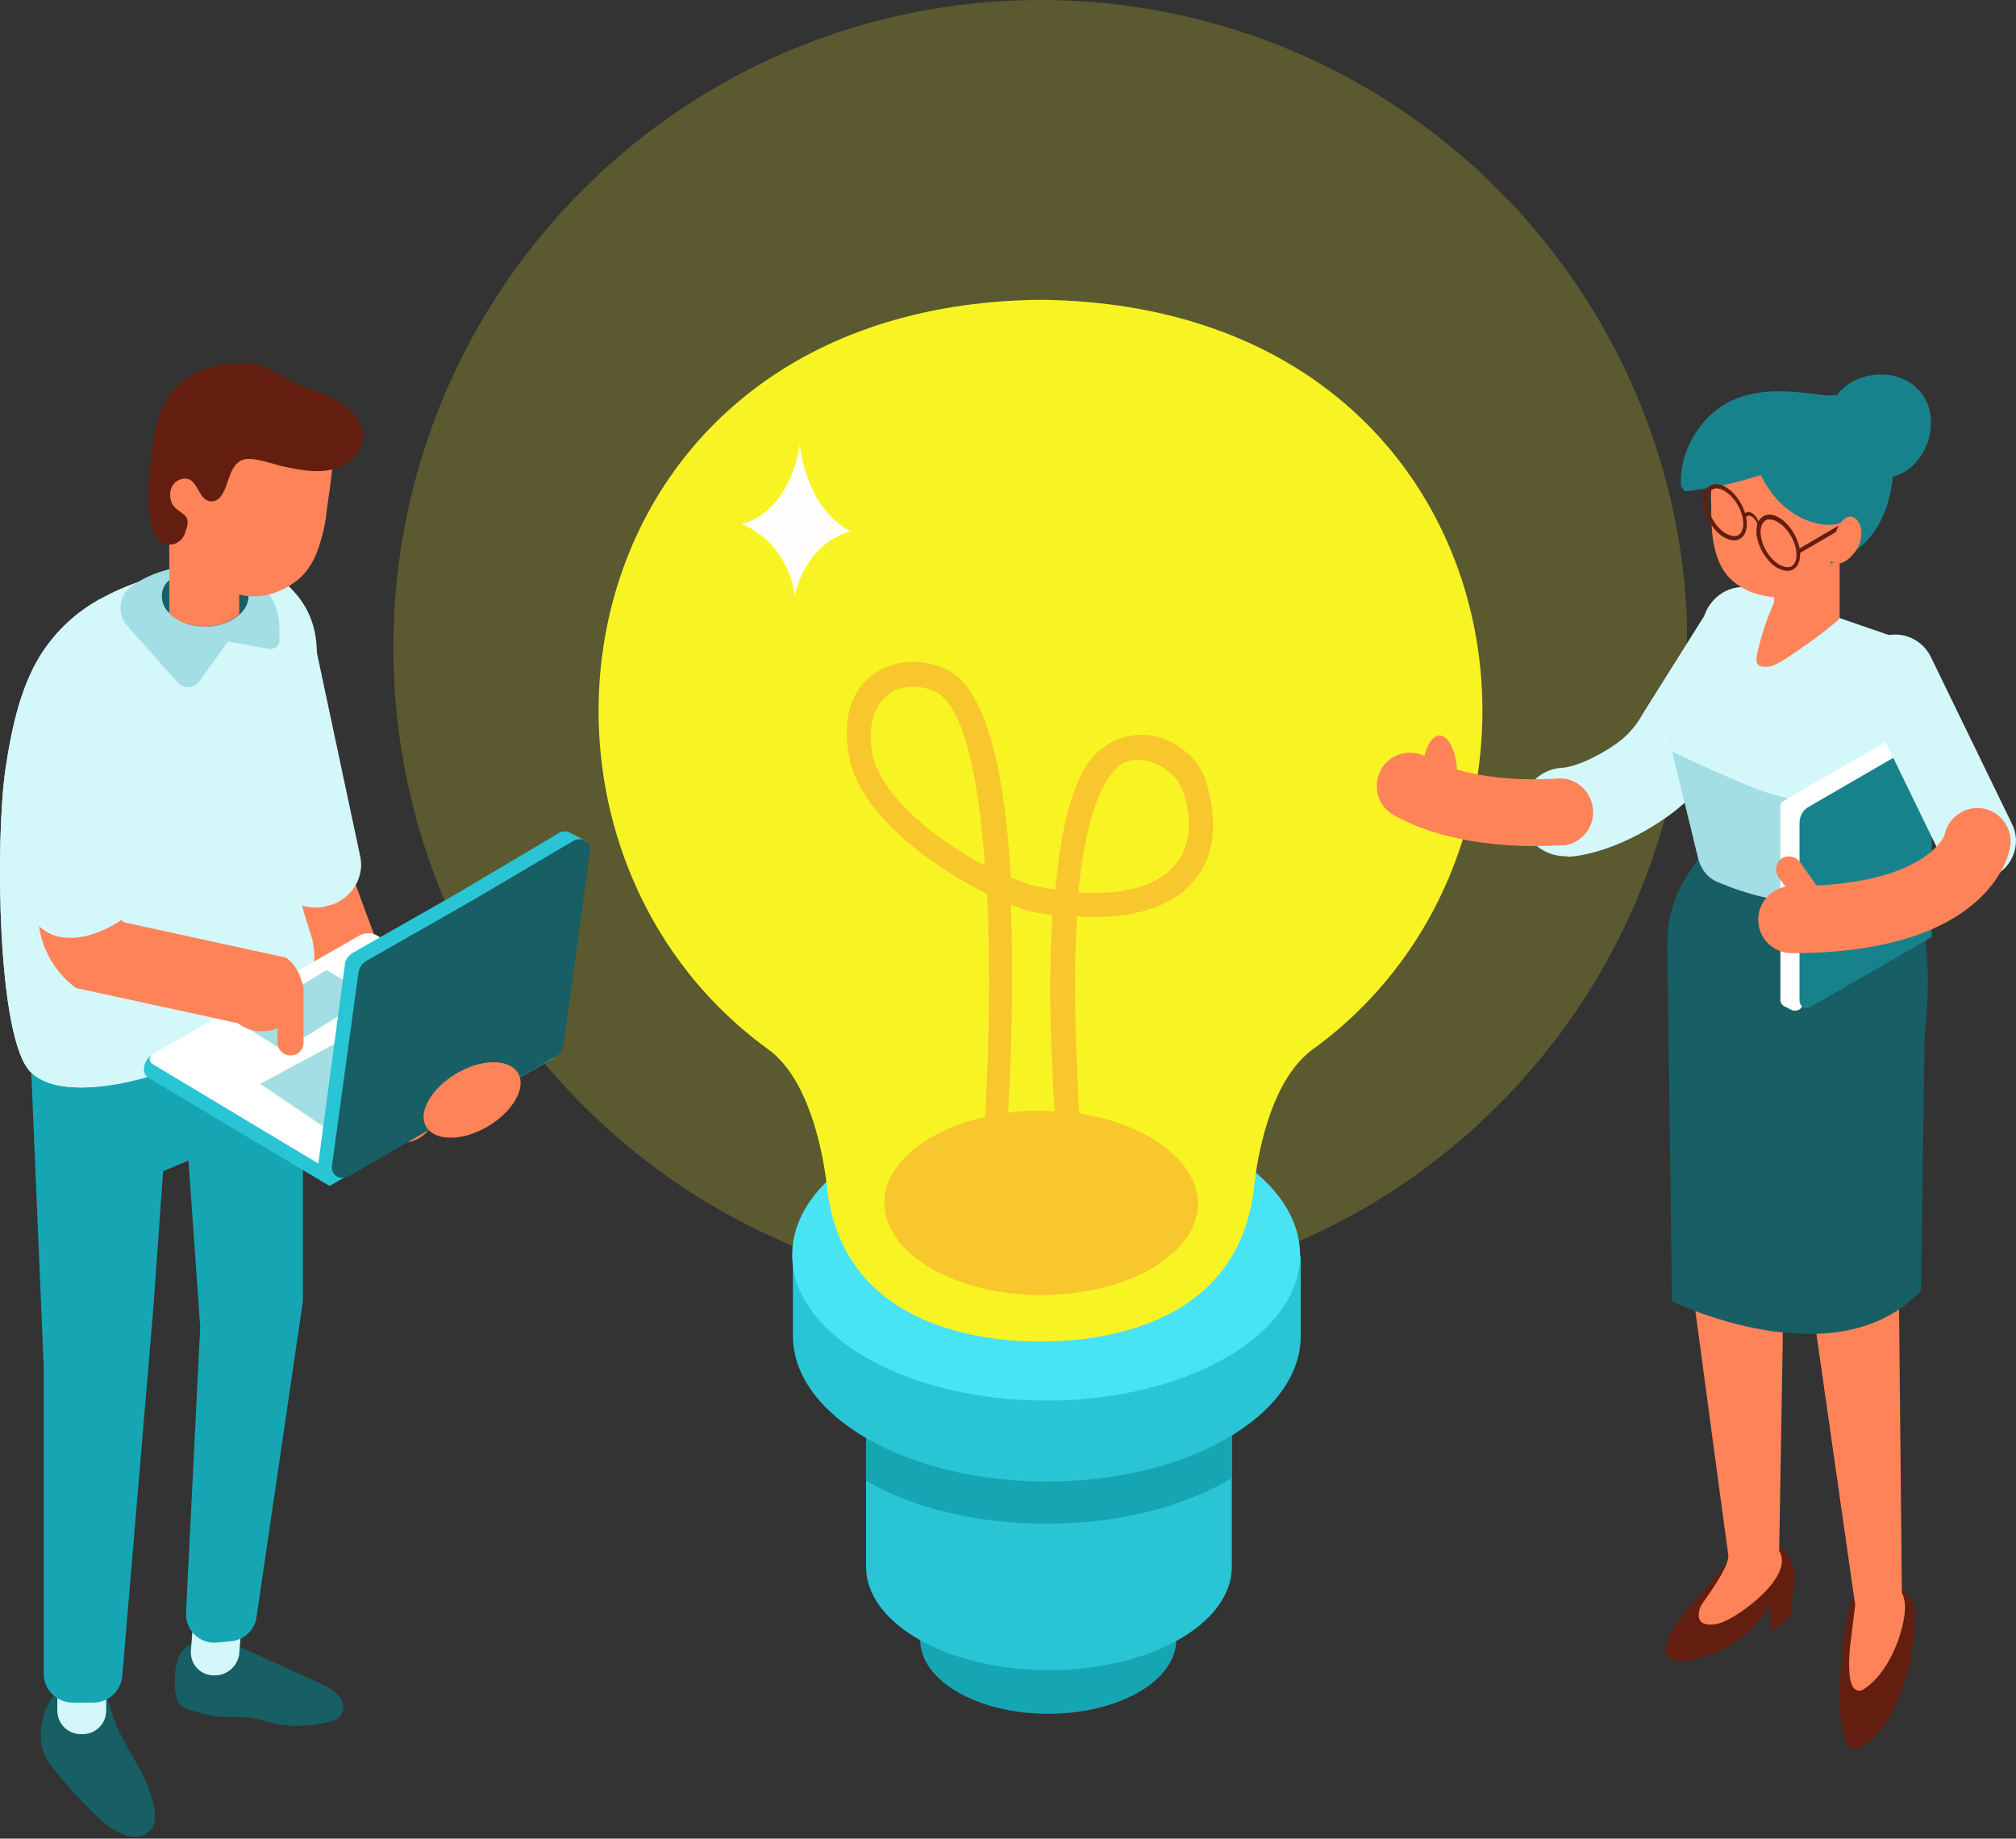 <svg width="533" height="486" viewBox="0 0 533 486" fill="none" xmlns="http://www.w3.org/2000/svg">
<rect x="0" y="0" width="533" height="486" fill="#333333" stroke="none"/>
<g clip-path="url(#clip0)">
<path opacity="0.2" d="M275.093 342.308C369.585 342.308 446.186 265.68 446.186 171.154C446.186 76.628 369.585 0 275.093 0C180.601 0 104 76.628 104 171.154C104 265.68 180.601 342.308 275.093 342.308Z" fill="#F8F423"/>
<path d="M277.139 453C295.832 453 310.985 444.254 310.985 433.466C310.985 422.678 295.832 413.932 277.139 413.932C258.446 413.932 243.292 422.678 243.292 433.466C243.292 444.254 258.446 453 277.139 453Z" fill="#16A6B3"/>
<path d="M228.972 376.725V414.118C228.972 429.187 250.545 441.466 277.325 441.466C304.104 441.466 325.677 429.187 325.677 414.118V376.725H228.972Z" fill="#29C5D4"/>
<path d="M228.972 391.422C241.06 398.491 257.984 402.77 276.767 402.77C296.108 402.77 313.403 398.119 325.677 390.678V376.725H228.972V391.422Z" fill="#16A6B3"/>
<path d="M332.558 331.89C320.47 321.472 300.013 314.774 276.767 314.774C253.52 314.774 232.878 321.658 220.976 331.89H209.631V353.098C209.631 374.306 239.759 391.608 276.767 391.608C313.775 391.608 343.902 374.306 343.902 353.098V331.89H332.558Z" fill="#29C5D4"/>
<path d="M276.581 370.214C313.659 370.214 343.716 352.972 343.716 331.704C343.716 310.436 313.659 293.194 276.581 293.194C239.503 293.194 209.445 310.436 209.445 331.704C209.445 352.972 239.503 370.214 276.581 370.214Z" fill="#48E4F3"/>
<path d="M275.837 79.252C275.465 79.252 275.279 79.252 275.093 79.252C274.907 79.252 274.535 79.252 274.349 79.252C148.075 81.112 125.573 221.198 203.122 277.381C213.351 284.823 217.256 302.496 218.558 312.914C222.277 352.912 264.121 354.586 274.907 354.586H275.093H275.279C286.065 354.586 327.909 352.912 331.628 312.914C332.93 302.31 336.835 284.823 347.064 277.381C424.613 221.198 402.111 81.112 275.837 79.252Z" fill="#F8F423"/>
<path opacity="0.32" d="M285.321 294.31C284.206 273.66 283.834 256.173 284.763 242.22C302.989 243.336 311.915 237.755 316.193 232.174C322.516 224.175 321.028 213.756 318.796 206.315C316.378 198.501 304.29 189.386 292.202 197.199C284.763 202.036 280.858 215.059 278.998 235.151C277.883 234.965 276.767 234.779 275.837 234.593C273.419 234.221 270.444 233.29 267.282 231.988C265.794 206.315 261.331 182.502 250.545 177.107C244.966 174.317 236.597 173.386 229.53 179.34C223.021 185.107 223.021 194.781 225.067 202.408C228.972 215.989 246.454 229.198 260.959 236.267C261.889 255.615 261.517 277.009 260.401 295.241C244.966 298.775 233.808 307.519 233.808 317.937C233.808 331.332 252.405 342.308 275.279 342.308C298.153 342.308 316.75 331.518 316.75 317.937C316.378 306.589 303.175 297.101 285.321 294.31ZM295.922 202.408C300.571 198.687 310.055 202.036 312.659 208.919C314.705 214.501 315.635 222.314 310.985 228.267C306.336 234.034 297.595 236.639 285.135 235.895C286.809 218.035 290.529 206.873 295.922 202.408ZM231.018 200.734C229.53 195.525 229.716 188.083 234.365 183.991C237.899 180.828 243.664 181.014 247.383 182.874C254.822 186.595 258.728 205.385 260.401 228.825C247.755 222.128 233.993 211.152 231.018 200.734ZM266.538 294.124C267.282 281.288 268.026 260.08 267.282 239.244C269.886 240.174 272.303 240.918 274.349 241.29C275.651 241.476 276.953 241.662 278.254 241.848C277.325 255.801 277.511 273.102 278.812 293.752C277.511 293.752 276.395 293.566 275.093 293.566C272.117 293.566 269.328 293.752 266.538 294.124Z" fill="#F86544"/>
<path d="M210.151 157.508C210.151 157.508 212.237 144.258 224.819 140.4C212.657 133.927 211.489 117.45 211.489 117.45C211.489 117.45 209.39 134.94 196.126 138.504C209.07 144.102 210.151 157.508 210.151 157.508Z" fill="#FFFEFD"/>
</g>
<g opacity="0.18">
<g opacity="0.18">
<g opacity="0.18">
<g opacity="0.18">
<g opacity="0.18">
<g opacity="0.18">
<g opacity="0.18">
<g opacity="0.18">
<g opacity="0.18">
<g opacity="0.18">
<g opacity="0.18">
<g opacity="0.18">
<g opacity="0.18">
<path opacity="0.18" d="M477.823 466.359C451.34 466.359 429.871 453.971 429.871 438.689C429.871 423.406 451.34 411.018 477.823 411.018C504.307 411.018 525.776 423.406 525.776 438.689C525.776 453.971 504.307 466.359 477.823 466.359Z" fill="#647DDD"/>
</g>
</g>
</g>
</g>
</g>
</g>
</g>
</g>
</g>
</g>
</g>
</g>
</g>
<path d="M413.886 226.334C407.714 226.334 402.492 221.59 402.175 215.423C401.701 208.941 406.607 203.248 413.095 202.932C416.102 202.774 421.958 200.402 427.497 196.449C430.187 194.552 432.403 192.022 434.144 189.018C434.144 188.859 434.302 188.859 434.302 188.701L450.602 162.77C454.084 157.235 461.364 155.654 466.903 159.133C472.442 162.612 474.025 169.885 470.543 175.419L454.401 201.035C451.077 206.727 446.646 211.629 441.423 215.423C432.719 221.748 422.749 225.859 414.678 226.492C414.361 226.334 414.045 226.334 413.886 226.334Z" fill="#D4F7FA"/>
<path d="M488.901 424.616C488.743 424.932 488.743 425.248 488.585 425.564L488.901 424.616Z" fill="#641E0F"/>
<path d="M488.901 424.616C488.901 424.458 488.901 424.458 489.059 424.458C489.218 423.825 489.376 423.193 489.534 422.56L488.901 424.616Z" fill="#641E0F"/>
<path d="M506.31 426.513C506.151 422.718 504.569 420.188 500.454 419.714C497.764 419.398 494.757 419.24 492.383 420.505C490.8 421.295 489.534 422.718 489.059 424.458C487.477 428.885 482.729 466.517 492.066 461.774C502.195 456.398 506.626 436.475 506.31 426.513Z" fill="#641E0F"/>
<path d="M471.968 410.227C464.372 401.372 455.826 413.864 451.711 419.082C449.02 422.56 439.367 431.889 440.474 436.791C440.791 438.53 441.108 438.372 442.69 438.847C444.431 439.321 446.172 439.005 447.913 438.689C456.933 436.475 464.055 431.415 468.011 423.667C468.17 425.881 468.17 427.936 468.17 430.15C468.17 430.624 468.645 430.941 469.119 430.624C469.911 430.15 470.86 429.518 471.651 428.885C474.658 426.671 473.392 423.509 474.184 419.872C474.975 416.71 474.342 412.915 471.968 410.227Z" fill="#641E0F"/>
<path d="M502.828 420.979C503.778 422.877 503.778 425.09 503.461 427.304C502.512 433.629 498.872 442.167 493.333 446.12C492.858 446.436 492.225 446.911 491.592 446.911C490.326 446.911 489.693 445.804 489.376 444.697C488.585 442.167 488.901 436.949 489.218 434.419C489.693 431.099 490.009 427.62 490.484 424.3L478.615 341.287L476.557 309.821L474.816 278.829L471.493 345.082L470.385 409.911C470.385 410.543 470.543 409.278 470.385 409.911C474.5 416.71 459.94 427.146 455.192 428.885C452.818 429.676 448.545 430.15 449.178 426.197C449.337 424.458 450.603 423.193 451.552 421.77C452.977 419.714 457.25 413.547 456.933 411.018C456.775 410.227 447.279 339.389 447.279 339.389L444.905 242.462L468.961 252.265L508.051 246.573L501.562 264.915L502.037 341.445L502.828 420.979Z" fill="#FF8358"/>
<path d="M450.761 224.278L446.172 231.236C442.532 236.77 440.791 243.095 440.791 249.577L442.057 343.975C442.057 343.975 485.42 365.163 507.893 341.129L508.842 273.612C508.842 273.612 514.223 235.505 498.081 226.65L450.761 224.278Z" fill="#175E65"/>
<path d="M469.12 141.74C469.12 141.74 469.12 141.898 469.12 141.74C469.278 141.74 469.278 141.582 469.278 141.424C469.12 141.582 469.12 141.74 469.12 141.74Z" fill="#3772CE"/>
<path d="M506.31 180.005L502.986 192.496L496.498 230.287C495.865 232.817 491.275 234.872 489.06 235.979C483.046 238.983 471.335 240.406 454.084 233.133C451.394 232.026 449.495 229.496 448.862 226.492L442.057 198.505L441.899 197.872C441.107 193.603 441.74 189.017 443.639 185.222L449.97 173.205V166.722C449.97 159.133 456.775 153.599 463.58 155.654L469.752 157.71L486.369 163.402L500.613 168.304C505.044 170.043 507.576 175.103 506.31 180.005Z" fill="#A2DEE4"/>
<path d="M506.31 180.005L502.986 192.496C501.246 194.552 499.663 196.607 497.922 198.663C494.44 202.932 490.8 207.517 485.894 209.731C477.823 213.526 468.486 210.364 460.257 206.885C455.192 204.671 450.128 202.458 445.064 200.086C444.114 199.611 443.006 199.137 442.057 198.505L441.899 197.872C441.107 193.603 441.74 189.017 443.639 185.222L449.97 173.205V166.722C449.97 159.133 456.775 153.599 463.58 155.654L469.752 157.71L486.369 163.402L500.613 168.304C505.044 170.043 507.576 175.103 506.31 180.005Z" fill="#D4F7FA"/>
<path d="M486.369 163.56C481.78 167.513 476.874 170.992 471.81 174.312C470.069 175.419 468.17 176.526 466.112 176.21C465.638 176.21 465.163 176.052 464.846 175.736C464.213 175.103 464.371 173.996 464.53 173.047C465.638 167.83 467.378 162.77 469.594 158.026L486.369 163.56Z" fill="#FF8358"/>
<path d="M486.369 141.74V163.402L469.119 164.983V141.74H486.369Z" fill="#FF8358"/>
<path d="M486.369 149.488L469.277 162.453L469.119 163.718V148.223L486.369 149.488Z" fill="#FF8358"/>
<path d="M500.771 117.073C500.296 100.945 485.895 104.423 472.126 105.53C470.86 105.688 469.594 105.688 468.328 106.163C467.22 106.479 466.429 107.111 465.479 107.902C457.408 113.911 451.869 123.082 452.977 132.411C455.034 149.804 479.723 156.445 492.858 143.637C499.98 136.68 500.929 126.56 500.771 117.073Z" fill="#18828C"/>
<path d="M452.502 138.103C452.66 143.163 453.61 148.223 456.459 151.859C459.782 155.971 465.004 157.71 470.069 157.868C472.759 157.868 475.766 157.552 478.14 156.129C482.729 153.282 484.945 147.432 486.053 141.74C486.528 139.526 486.844 137.471 487.002 135.257C487.161 132.727 487.002 130.355 486.211 127.983C484.787 122.765 481.147 118.654 476.874 115.966C472.601 113.278 467.695 112.013 462.789 111.539C460.415 111.223 457.883 111.223 455.667 112.329C454.243 113.12 453.135 114.701 452.819 116.282C452.66 116.915 452.66 117.547 452.819 118.022C452.66 122.607 452.502 127.193 452.344 131.778C452.502 133.834 452.344 136.047 452.502 138.103Z" fill="#FF8358"/>
<path d="M445.539 129.881C452.502 129.09 459.149 127.667 465.796 125.453C470.544 123.872 475.291 121.658 478.773 118.18C482.255 114.543 484.47 109.325 483.046 104.581C474.975 103.475 466.587 102.368 458.991 105.372C449.97 109.009 443.798 118.97 444.431 128.616L445.539 129.881Z" fill="#18828C"/>
<path d="M484.787 105.847C489.06 97.782 502.195 96.517 507.893 103.791C513.59 110.906 509.475 123.398 500.771 125.928C494.282 127.667 486.686 124.03 484.154 117.705C481.622 111.381 484.787 103.475 490.801 100.47L484.787 105.847Z" fill="#18828C"/>
<path d="M464.055 122.449C465.795 126.56 468.011 130.513 471.335 133.518C474.658 136.522 478.931 138.577 483.362 138.735C485.42 138.735 487.793 138.261 489.059 136.68C489.851 135.889 490.167 134.782 490.484 133.676C491.592 129.406 491.433 124.663 489.693 120.552C487.952 116.441 484.312 113.12 480.039 112.013C475.449 110.748 470.543 112.171 466.587 114.701C463.738 116.441 461.206 119.603 461.997 122.765L464.055 122.449Z" fill="#18828C"/>
<path d="M488.408 137.581L488.967 138.537L475.849 146.195L475.291 145.24L488.408 137.581Z" fill="#641E0F"/>
<path d="M482.097 144.428C482.414 144.744 482.889 144.744 483.205 144.586C483.205 144.428 483.205 144.27 483.205 144.27L482.097 144.428Z" fill="#FF8358"/>
<path d="M489.851 136.68C488.111 136.047 486.37 137.945 485.578 140.158C485.262 141.265 484.945 142.53 484.471 143.479C484.154 143.953 483.679 144.428 483.204 144.586C482.73 146.325 483.679 148.539 485.104 148.855C486.528 149.329 488.111 148.381 489.377 147.116C490.643 145.851 491.909 143.953 492.067 141.74C492.383 139.684 491.434 137.154 489.851 136.68Z" fill="#FF8358"/>
<path d="M461.206 137.47C461.522 136.364 462.155 136.047 463.105 136.522C463.896 136.996 464.687 138.103 465.004 139.684L465.479 139.526C465.004 137.629 464.213 136.047 463.105 135.573C461.997 134.94 461.206 135.415 460.731 136.838L461.206 137.47Z" fill="#FAB300"/>
<path d="M461.206 137.47C461.522 136.364 462.155 136.047 463.105 136.522C463.896 136.996 464.687 138.103 465.004 139.684L465.479 139.526C465.004 137.629 464.213 136.047 463.105 135.573C461.997 134.94 461.206 135.415 460.731 136.838L461.206 137.47Z" fill="#641E0F"/>
<path d="M472.601 150.911C473.234 150.911 473.709 150.753 474.184 150.436C475.291 149.804 475.924 148.381 475.924 146.483C475.924 143.005 473.392 138.577 470.385 136.838C468.803 135.889 467.22 135.731 466.112 136.522C465.005 137.154 464.371 138.577 464.371 140.475C464.371 143.953 466.904 148.381 469.911 150.12C470.86 150.594 471.81 150.911 472.601 150.911ZM467.853 137.312C468.486 137.312 469.119 137.471 469.911 137.945C472.759 139.526 474.975 143.479 474.975 146.641C474.975 148.065 474.5 149.171 473.709 149.646C472.917 150.12 471.81 149.962 470.544 149.33C467.695 147.748 465.479 143.795 465.479 140.633C465.479 139.21 465.954 138.103 466.745 137.629C467.062 137.312 467.378 137.312 467.853 137.312Z" fill="#641E0F"/>
<path d="M458.516 142.847C459.149 142.847 459.624 142.688 460.098 142.372C461.206 141.74 461.839 140.317 461.839 138.419C461.839 134.941 459.307 130.513 456.3 128.774C454.718 127.825 453.135 127.667 452.027 128.458C450.919 129.09 450.286 130.513 450.286 132.411C450.286 135.889 452.819 140.317 455.825 142.056C456.775 142.53 457.725 142.847 458.516 142.847ZM453.768 129.09C454.401 129.09 455.034 129.248 455.825 129.723C458.674 131.304 460.89 135.257 460.89 138.419C460.89 139.842 460.415 140.949 459.624 141.423C458.832 141.898 457.725 141.74 456.458 141.107C453.61 139.526 451.394 135.573 451.394 132.411C451.394 130.988 451.869 129.881 452.66 129.406C452.977 129.248 453.293 129.09 453.768 129.09Z" fill="#641E0F"/>
<path d="M505.834 204.83L510.74 194.394L506.626 192.496C505.993 192.18 505.36 192.338 504.885 192.496L471.651 211.629C471.017 211.945 470.701 212.578 470.701 213.21V264.283C470.701 265.073 471.176 265.706 471.809 266.022L473.708 266.971C474.816 267.445 476.082 266.971 476.557 265.864L479.089 260.646L505.676 245.308L505.834 204.83Z" fill="white"/>
<path d="M510.741 247.68L478.614 266.18C477.348 266.97 475.766 266.022 475.766 264.441V217.479C475.766 215.74 476.715 214 478.298 213.21L510.741 194.394V247.68Z" fill="#18828C"/>
<path d="M522.769 232.659C518.971 232.659 515.331 230.603 513.432 226.808L491.908 182.535C489.376 177.475 491.592 171.308 496.656 168.778C501.72 166.248 507.893 168.462 510.425 173.522L531.948 217.795C534.48 222.855 532.264 229.022 527.2 231.552C525.776 232.342 524.193 232.659 522.769 232.659Z" fill="#D4F7FA"/>
<path d="M405.974 223.646C396.795 223.646 380.969 222.539 368.467 215.424C364.194 213.052 362.77 207.676 365.144 203.406C367.518 199.137 372.898 197.714 377.171 200.086C390.465 207.676 411.355 205.778 411.513 205.778C416.419 205.304 420.692 208.941 421.167 213.842C421.642 218.744 418.002 223.013 413.254 223.488C412.938 223.33 410.089 223.646 405.974 223.646Z" fill="#FF8358"/>
<path d="M473.709 251.949C468.803 251.949 464.846 247.996 464.846 243.094C464.846 238.193 468.803 234.24 473.709 234.24C509 234.24 513.906 220.958 514.065 220.958C514.856 216.214 519.445 212.894 524.193 213.684C528.941 214.475 532.264 219.06 531.473 223.804C530.998 226.65 525.301 251.949 473.709 251.949Z" fill="#FF8358"/>
<path d="M480.04 239.616C478.457 240.722 476.241 240.248 475.134 238.667L470.228 231.868C469.12 230.287 469.436 228.073 471.019 226.966C472.602 225.859 474.817 226.334 475.925 227.915L480.831 234.872C481.939 236.453 481.622 238.667 480.04 239.616Z" fill="#FF8358"/>
<path d="M385.242 204.671C385.242 210.364 383.185 214.949 380.653 214.949C378.121 214.949 376.063 210.364 376.063 204.671C376.063 198.979 378.121 194.394 380.653 194.394C383.185 194.552 385.242 199.137 385.242 204.671Z" fill="#FF8358"/>
<path d="M106.253 302.033C102.655 302.033 99.221 299.743 97.749 296.145L75.015 234.65C73.216 230.07 75.669 224.837 80.412 223.038C84.992 221.239 90.225 223.692 92.025 228.435L114.758 289.93C116.557 294.509 114.104 299.743 109.361 301.542C108.216 301.869 107.235 302.033 106.253 302.033Z" fill="#FF8358"/>
<path d="M95.295 226.636L83.356 170.538L83.192 170.211C80.903 165.632 75.505 162.851 70.272 163.833C67.001 164.323 64.221 166.122 62.422 168.739C60.623 171.192 59.968 174.136 60.623 177.08L72.562 233.014L72.725 233.341C74.688 237.43 78.94 239.883 83.519 239.883C84.174 239.883 84.828 239.883 85.482 239.72C85.646 239.72 85.809 239.72 85.973 239.556C92.188 238.575 96.44 232.524 95.295 226.636Z" fill="#D4F7FA"/>
<path d="M52.445 434.181C50.155 434.181 48.029 435.98 47.211 438.106C46.23 440.233 46.23 442.686 46.23 444.976C46.23 446.938 46.394 449.228 47.702 450.7C48.683 451.681 49.992 452.008 51.3 452.335C53.753 452.99 56.043 453.644 58.496 453.807C61.277 453.971 64.057 453.644 66.838 454.134C68.636 454.462 70.272 454.952 72.071 455.443C76.978 456.588 82.211 456.424 87.118 455.116C88.263 454.789 89.244 454.462 90.062 453.48C91.206 452.008 90.879 449.719 89.571 448.247C88.426 446.775 86.627 445.957 84.992 445.139C79.921 442.849 74.688 440.396 69.618 438.106C64.548 435.817 59.478 433.527 53.917 433.364C52.118 433.364 49.828 434.181 49.992 435.817L52.445 434.181Z" fill="#175E65"/>
<path d="M56.533 442.849H56.043C52.608 442.522 50.155 439.578 50.482 436.144L51.3 425.84C51.627 422.406 54.571 419.952 58.005 420.279H58.496C61.931 420.607 64.384 423.55 64.057 426.985L63.239 437.289C62.748 440.56 59.804 443.013 56.533 442.849Z" fill="#D4F7FA"/>
<path d="M33.8 461.985C34.782 463.784 35.763 465.583 36.744 467.218C37.725 469.017 38.707 470.816 39.361 472.779C40.342 475.559 42.305 481.12 39.852 483.737C36.254 487.662 30.202 484.228 27.258 481.611C22.843 477.522 18.59 473.106 14.829 468.363C13.193 466.401 11.557 464.111 11.067 461.658C9.595 453.807 14.011 442.849 23.66 445.466C27.095 446.447 28.567 448.901 29.384 452.008C30.366 455.606 32.001 458.877 33.8 461.985Z" fill="#175E65"/>
<path d="M21.861 458.387H21.371C17.936 458.387 15.156 455.606 15.156 452.172V441.868C15.156 438.434 17.936 435.653 21.371 435.653H21.861C25.296 435.653 28.076 438.434 28.076 441.868V452.172C28.076 455.606 25.296 458.387 21.861 458.387Z" fill="#D4F7FA"/>
<path d="M52.935 242.5L20.552 253.622L7.632 268.341L11.557 361.238V442.359C11.557 446.611 14.992 450.046 19.244 450.046H24.641C28.73 450.046 32.001 446.938 32.328 443.013L40.505 346.191L43.122 309.556L49.828 306.776L52.935 350.771L49.174 426.331C49.01 430.91 52.772 434.508 57.188 434.181L60.949 433.854C64.547 433.527 67.328 430.91 67.818 427.476L80.085 343.901V256.893L52.935 242.5Z" fill="#16A6B3"/>
<path d="M8.287 283.552C13.193 288.131 22.516 288.131 32.165 286.332C32.165 286.332 32.165 286.332 32.329 286.332C42.796 284.206 53.59 279.79 59.642 276.028C60.132 275.701 61.768 274.883 64.221 273.739C66.674 272.594 69.618 271.122 72.725 269.486C81.067 265.397 84.992 255.748 82.211 247.08C76.16 229.089 73.216 209.136 78.94 192.127C80.249 188.529 82.048 184.767 82.702 181.169C82.866 180.515 83.683 180.024 83.683 179.37V177.735L83.029 180.024C85.155 168.739 83.193 158.108 70.436 150.585C67.983 149.113 64.548 148.623 60.786 148.623C59.151 148.623 57.188 148.623 55.389 148.95C42.959 151.239 33.473 154.347 26.277 158.436C26.114 158.599 25.95 158.599 25.787 158.763C25.787 158.763 25.787 158.763 25.623 158.763C18.917 162.688 14.175 167.594 10.576 173.319C5.67 181.333 3.217 191.309 1.418 203.412C-1.199 221.402 -0.872 275.211 8.287 283.552Z" fill="#D4F7FA"/>
<path d="M25.623 158.763L32.982 165.632C32.001 162.197 29.384 159.907 26.113 158.436C25.95 158.599 25.786 158.763 25.623 158.763Z" fill="#D4F7FA"/>
<path d="M8.287 283.552C13.193 288.131 22.515 288.131 32.165 286.332C29.875 276.519 24.969 267.033 26.113 256.893C26.931 249.697 30.857 242.337 28.73 235.468C28.076 233.178 26.768 231.216 25.786 229.089C20.716 217.968 24.478 205.211 27.749 193.435C30.857 181.823 32.819 168.412 25.623 158.926C18.917 162.851 14.174 167.758 10.576 173.482C5.67 181.496 3.216 191.473 1.417 203.576C-1.199 221.403 -0.872 275.211 8.287 283.552Z" fill="#D4F7FA"/>
<path d="M33.8 165.632C37.725 170.048 43.613 176.59 47.048 180.515C48.52 182.15 51.3 181.987 52.608 180.188L60.295 169.557L71.253 171.519C72.561 171.683 73.87 170.702 73.87 169.393V165.959C73.87 158.435 68.636 151.893 61.113 150.258C58.66 149.767 56.043 149.44 53.426 149.44C46.066 149.44 39.524 151.566 34.945 154.837C31.347 157.291 30.856 162.361 33.8 165.632Z" fill="#A2DEE4"/>
<path d="M42.795 157.618C42.795 159.417 43.613 161.052 44.922 162.197C47.048 164.323 50.482 165.631 54.244 165.631C58.006 165.631 61.277 164.323 63.403 162.36C64.875 161.052 65.692 159.417 65.692 157.618C65.692 155.818 64.875 154.183 63.403 152.875C63.239 152.711 63.076 152.547 62.912 152.547C61.277 151.239 59.15 150.258 56.534 149.931C56.206 149.931 55.716 149.767 55.389 149.767C55.062 149.767 54.571 149.767 54.244 149.767C50.319 149.767 46.884 151.075 44.922 153.202C43.45 154.346 42.795 155.818 42.795 157.618Z" fill="#175E65"/>
<path d="M44.758 133.085V162.197C46.884 164.323 50.319 165.631 54.081 165.631C57.842 165.631 61.113 164.323 63.239 162.36V133.085H44.758Z" fill="#FF8358"/>
<g opacity="0.71">
<g opacity="0.71">
<g opacity="0.71">
<g opacity="0.71">
<g opacity="0.71">
<g opacity="0.71">
<g opacity="0.71">
<path opacity="0.71" d="M62.585 161.543L59.151 160.071C53.59 157.781 49.665 152.875 48.684 146.987L47.375 139.627L45.74 137.174H47.212L54.408 137.501C57.515 140.608 60.786 143.552 63.403 146.987L62.585 161.543Z" fill="#FF8358"/>
</g>
</g>
</g>
</g>
</g>
</g>
</g>
<path d="M43.614 130.632C43.45 131.777 44.595 132.758 45.74 133.903C46.067 134.23 46.558 134.721 46.885 135.048C46.885 135.048 46.885 135.048 47.048 135.211C47.376 135.538 47.539 135.865 47.703 136.029C48.03 136.356 48.193 136.847 48.193 137.174C48.193 138.646 48.52 139.954 48.684 141.426C49.665 145.842 52.118 149.767 55.226 152.711C55.88 153.365 56.698 153.856 57.516 154.51C58.987 155.655 60.787 156.473 62.586 156.963C63.24 157.127 63.894 157.291 64.712 157.454C69.128 158.108 74.034 156.963 78.614 153.365C81.067 151.403 82.702 148.786 83.847 145.842C84.501 144.207 84.992 142.244 85.483 140.445C85.973 138.319 86.3 136.193 86.464 134.23C86.955 130.959 87.445 127.688 87.772 124.417C87.936 123.109 88.1 121.8 88.263 120.492C88.427 120.001 88.59 119.347 88.59 118.693C88.59 117.057 87.609 115.258 86.137 114.277C84.011 112.641 81.23 112.151 78.614 111.987C73.216 111.66 67.656 111.824 62.586 113.623C57.516 115.422 52.773 119.02 50.319 123.763C49.338 125.562 43.941 128.179 43.614 130.632Z" fill="#FF8358"/>
<path d="M41.487 111.987C42.796 107.081 45.086 103.319 48.52 100.702C51.628 98.249 55.389 96.777 59.805 96.286C62.585 95.959 65.366 95.796 68.146 96.45C71.908 97.431 75.179 99.884 78.613 101.52C82.212 103.319 86.3 104.137 89.735 106.263C93.169 108.225 96.277 111.823 95.95 115.912C95.623 120.001 91.861 123.272 87.772 124.09C83.683 125.071 79.595 124.253 75.506 123.436C72.726 122.945 67.165 120.655 64.385 121.473C60.296 122.781 60.623 128.833 58.17 131.45C57.515 132.267 56.37 132.758 55.226 132.431C52.772 131.777 52.445 128.179 50.319 126.87C48.847 126.052 46.721 126.707 45.74 128.179C44.758 129.65 44.758 131.613 45.576 133.249C46.394 134.884 48.684 135.538 49.338 136.847C49.992 137.992 49.338 139.627 48.847 141.099C48.357 142.407 47.212 143.552 45.74 143.879C35.273 145.678 40.343 116.566 41.487 111.987Z" fill="#641E0F"/>
<path d="M40.506 278.645L95.131 248.879L146.486 279.626L87.118 313.481L39.197 284.86C38.543 284.369 38.052 283.715 38.052 282.734C38.052 280.935 39.034 279.463 40.506 278.645Z" fill="#29C5D4"/>
<path d="M89.408 310.701L148.777 276.846L99.875 247.407C98.403 246.426 96.441 246.426 94.805 247.407L40.343 278.645C39.361 279.299 39.361 280.771 40.343 281.262L89.408 310.701Z" fill="white"/>
<path d="M116.557 260.818L68.8 286.495L88.427 299.743L134.711 273.248L116.557 260.818Z" fill="#A2DEE4"/>
<path d="M63.403 270.467L86.3 256.402L98.076 263.271L74.851 277.663L63.403 270.467Z" fill="#A2DEE4"/>
<path d="M84.174 307.43L91.207 254.767C91.37 253.622 92.188 252.477 93.333 251.823L121.463 235.795L147.631 220.258C148.286 219.767 149.103 219.767 149.758 219.767C150.412 219.767 154.991 222.384 154.991 222.384L152.047 224.019L145.178 274.229C145.015 275.374 144.197 276.519 143.052 277.173L90.716 310.537C88.426 312.009 84.337 308.902 84.174 307.43Z" fill="#29C5D4"/>
<path d="M151.393 222.383L125.061 237.921L96.93 253.949C95.785 254.603 94.968 255.748 94.804 256.893L87.772 308.084C87.445 310.701 89.898 312.173 92.351 310.864L146.813 279.299C147.958 278.645 148.776 277.5 148.939 276.355L155.972 225.164C156.299 222.547 153.682 220.911 151.393 222.383Z" fill="#175E65"/>
<path d="M10.085 183.131V241.519C10.085 249.206 13.847 256.566 20.062 261.145L62.912 270.467C64.874 271.939 67.001 272.594 69.29 272.594C72.561 272.594 75.832 271.122 77.959 268.178C81.393 263.435 80.412 256.729 75.669 253.131L32.819 243.809C32.001 243.318 31.674 242.337 31.674 241.519V183.131C31.674 177.244 26.931 172.337 20.88 172.337C14.828 172.501 10.085 177.244 10.085 183.131Z" fill="#FF8358"/>
<path d="M19.735 169.066C12.702 169.066 6.978 176.099 6.978 184.767V240.701L7.142 240.865C10.085 245.608 13.52 247.897 18.59 247.897C19.408 247.897 20.062 247.897 20.88 247.734C23.987 247.407 28.239 245.771 32.165 243.154L32.492 242.991V184.767C32.492 176.099 26.768 169.066 19.735 169.066Z" fill="#D4F7FA"/>
<path d="M76.814 278.972C75.015 278.972 73.379 277.5 73.379 275.537V261.309C73.379 259.51 74.851 257.874 76.814 257.874C78.613 257.874 80.249 259.346 80.249 261.309V275.537C80.249 277.5 78.777 278.972 76.814 278.972Z" fill="#FF8358"/>
<path d="M113.286 290.911C116.394 285.35 124.081 280.771 130.459 280.771C136.837 280.771 139.454 285.187 136.347 290.584C133.239 296.145 125.552 300.724 119.174 300.724C112.796 300.724 110.179 296.308 113.286 290.911Z" fill="#FF8358"/>
<defs>
<clipPath id="clip0">
<rect width="342" height="453" fill="white" transform="translate(104)"/>
</clipPath>
</defs>
</svg>
